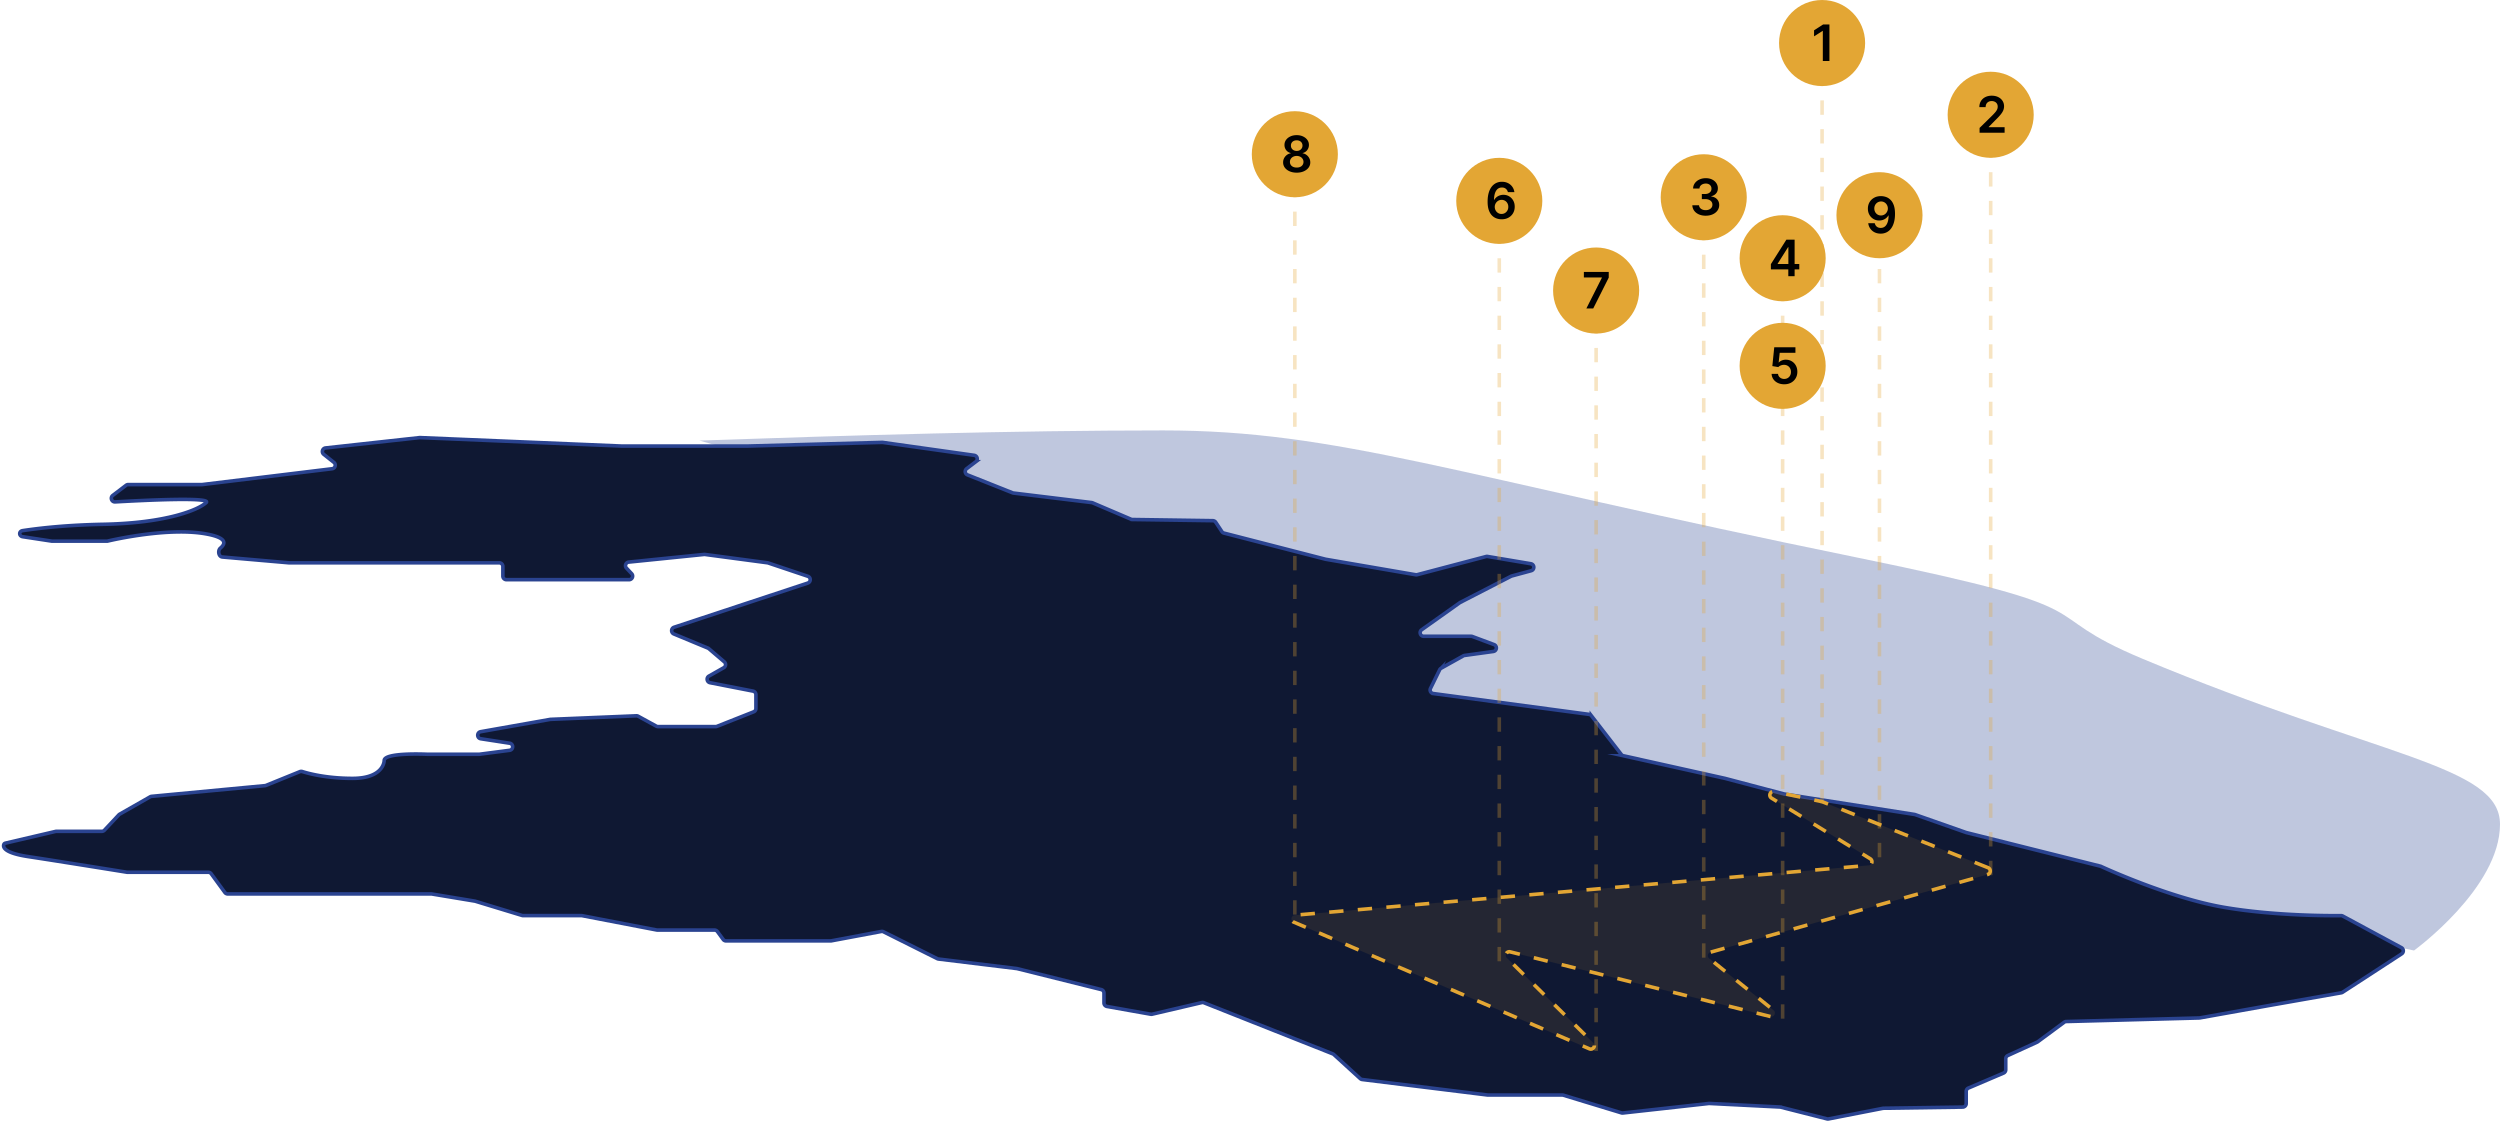 <svg width="697" height="313" fill="none" xmlns="http://www.w3.org/2000/svg"><path opacity=".3" d="M697 229.807C697 247.605 673.025 265 673.025 265l-226.086-47.666-58.436-24.15-9.58-18.296L195 122.831c41.802-1.464 87.884-2.831 129.274-2.831 48.77 0 80.501 12.363 193.495 35.442 74.117 15.139 47.028 14.635 79.662 28.26C663.339 211.219 697 213.237 697 229.807z" fill="#2A4390"/><path d="M272.062 128.726c.708-.538.415-1.663-.465-1.787l-25.47-3.593a1.033 1.033 0 00-.167-.01l-37.404 1.021h-35.295l-56.157-2.354c-.05-.002-.101 0-.151.005l-26.183 2.878c-.888.098-1.212 1.223-.511 1.778l2.83 2.243c.697.551.382 1.669-.5 1.776l-36.216 4.413h-20.62c-.218 0-.43.072-.605.204l-3.706 2.819c-.788.6-.33 1.867.659 1.81 7.902-.454 27.124-1.404 25.378.2-2.193 2.014-11.022 5.706-28.679 6.043-10.262.195-17.903 1.071-22.503 1.771-1.087.165-1.055 1.524.031 1.69l8.077 1.229c.05.008.1.012.15.012h15.25c.08 0 .148-.007.226-.026 1.423-.337 16.94-3.909 27.467-1.989 5.746 1.049 5.51 2.643 3.964 3.931-.823.684-.54 2.41.526 2.503l18.659 1.623h58.55a1 1 0 011 1v2.702a1 1 0 001 1h34.181c.875 0 1.328-1.045.729-1.683l-1.446-1.544a1 1 0 01.629-1.679l21.022-2.135a1.01 1.01 0 01.233.004l17.426 2.323a.995.995 0 01.187.043l11.053 3.715c.911.307.908 1.596-.005 1.898l-37.266 12.315c-.88.291-.926 1.518-.07 1.873l9.5 3.943c.096.04.186.095.266.163l4.303 3.671c.528.451.447 1.29-.157 1.632l-4.121 2.329c-.809.457-.611 1.674.3 1.852l11.98 2.341a1 1 0 01.808.982v3.866c0 .41-.251.779-.632.93l-10.212 4.045c-.117.046-.242.07-.368.07h-16.086a.994.994 0 01-.48-.123l-5.042-2.762a1 1 0 00-.522-.122l-23.977.993-19.414 3.435c-1.114.197-1.096 1.8.021 1.973l8.045 1.241c1.143.176 1.124 1.83-.024 1.98l-8.478 1.105h-14.358c-.522-.026-12.109-.556-12.109 1.742 0 0 0 4.975-8.828 4.975-7.507 0-12.615-1.457-13.977-1.893a1.056 1.056 0 00-.72.024l-9.422 3.828c-.09.036-.185.06-.282.069l-31.617 2.984a1.015 1.015 0 00-.402.127L33.355 227a.985.985 0 00-.234.185l-4.006 4.275a.999.999 0 01-.73.316H15.702a.972.972 0 00-.228.027l-13.933 3.26c-.191.045-.373.143-.452.323-.285.644-.292 2.364 6.775 3.437 8.51 1.293 26.229 4.149 27.5 4.354.053.009.1.012.153.012h22.56c.32 0 .62.152.808.411l3.806 5.221a1 1 0 00.808.411h56.747c.055 0 .11.004.164.013l12.046 2.001 13.091 3.985a.987.987 0 00.291.044h16.288a1 1 0 01.189.018l20.769 3.992a.99.99 0 00.188.018h15.93a1 1 0 01.807.409l1.613 2.201a1 1 0 00.806.409h29.166c.062 0 .123-.006.184-.017l13.918-2.609c.214-.04.436-.009.631.088l14.99 7.493a.977.977 0 00.326.098l21.89 2.667 23.497 5.854a1 1 0 01.758.971v2.745a1 1 0 00.825.985l12.206 2.168c.134.024.271.02.403-.01l13.833-3.237a.992.992 0 01.597.044l35.921 14.253c.112.045.216.11.305.191l7.352 6.709c.153.14.346.229.552.254l34.979 4.326h20.807c.098 0 .197.015.291.044l16.193 4.929a.99.99 0 00.401.038l23.97-2.657c.054-.005.107-.007.161-.004l19.67.995a.997.997 0 01.196.029l12.919 3.276c.144.036.293.04.438.012l15.137-2.958a.97.97 0 01.178-.019l22.074-.321a1 1 0 00.985-1v-3.386a1 1 0 01.608-.92l9.806-4.184a1 1 0 00.607-.92v-3.061a1 1 0 01.585-.91l8.149-3.718c.063-.029.123-.065.179-.106l7.386-5.457a.998.998 0 01.567-.196l37.098-.993c.051-.002.1-.007.15-.016l18.67-3.342 20.755-3.656a.99.99 0 00.372-.147l16.476-10.719a1 1 0 00-.071-1.718l-16.345-8.811a.98.98 0 00-.485-.121c-2.211.029-18.468.145-32.83-2.354-14.865-2.587-32.786-10.766-34.111-11.377a.924.924 0 00-.17-.059l-37.396-9.375-14.253-5.003a.996.996 0 00-.177-.044l-36.291-5.692-16.533-4.365-28.325-6.301a1.002 1.002 0 01-.574-.365l-8.356-10.801a.999.999 0 00-.659-.38l-43.426-5.804a1 1 0 01-.765-1.432l2.549-5.188a.991.991 0 01.41-.433l6.18-3.448c.108-.06.227-.1.35-.117l8.012-1.108c1.029-.143 1.186-1.566.212-1.928l-6.029-2.245a.993.993 0 00-.349-.063H396.94c-.974 0-1.373-1.251-.579-1.815l10.619-7.542c.039-.027.079-.052.121-.074l14.182-7.302c.063-.033.129-.058.196-.077l5.409-1.465c1.035-.281.962-1.774-.096-1.952l-12.057-2.028a.997.997 0 00-.421.019l-19.193 5.062a1 1 0 01-.425.019l-25.146-4.329-28.305-7.287a.999.999 0 01-.586-.419l-1.708-2.591a1.003 1.003 0 00-.821-.45l-22.423-.326a1 1 0 01-.377-.08l-10.71-4.569a1.023 1.023 0 00-.272-.073l-21.792-2.655a.98.98 0 01-.249-.063l-12.573-5.003a1 1 0 01-.234-1.726l2.563-1.944z" fill="#0F1833" stroke="#2A4390" stroke-miterlimit="10"/><path opacity=".3" d="M508 224V12" stroke="#E3A634" stroke-linejoin="round" stroke-dasharray="4 4"/><circle cx="508" cy="12" r="12" fill="#E3A634"/><path d="M510.046 6.818V17h-1.844V8.613h-.06l-2.381 1.521v-1.69l2.53-1.626h1.755z" fill="#000"/><path opacity=".3" d="M555 244V32" stroke="#E3A634" stroke-linejoin="round" stroke-dasharray="4 4"/><circle cx="555" cy="32" r="12" fill="#E3A634"/><path d="M551.905 37v-1.332l3.535-3.466c.338-.341.619-.644.845-.91a3.36 3.36 0 00.507-.77 1.9 1.9 0 00.169-.795c0-.322-.073-.597-.219-.826a1.456 1.456 0 00-.601-.537 1.946 1.946 0 00-.87-.189c-.335 0-.628.07-.88.21a1.432 1.432 0 00-.587.58 1.868 1.868 0 00-.204.9h-1.755c0-.645.148-1.207.443-1.685a2.987 2.987 0 011.218-1.108c.52-.262 1.117-.393 1.789-.393.683 0 1.283.128 1.8.383.517.255.918.605 1.203 1.049.289.444.433.951.433 1.521 0 .381-.073.756-.219 1.124-.146.368-.403.775-.771 1.223-.364.447-.876.989-1.536 1.625l-1.755 1.785v.07h4.435V37h-6.98z" fill="#000"/><path opacity=".3" d="M475 267V55" stroke="#E3A634" stroke-linejoin="round" stroke-dasharray="4 4"/><circle cx="475" cy="55" r="12" fill="#E3A634"/><path d="M475.559 60.14c-.716 0-1.352-.123-1.909-.369-.554-.245-.991-.586-1.313-1.024a2.66 2.66 0 01-.512-1.516h1.87c.016.275.107.515.273.72.166.203.386.36.661.473.275.113.584.169.925.169.365 0 .688-.063.969-.189.282-.13.503-.308.662-.537.159-.228.237-.492.233-.79a1.37 1.37 0 00-.238-.816 1.601 1.601 0 00-.706-.552c-.305-.132-.673-.198-1.104-.198h-.9v-1.422h.9c.355 0 .665-.061.93-.184.268-.123.479-.295.631-.517a1.33 1.33 0 00.224-.78 1.356 1.356 0 00-.194-.752 1.306 1.306 0 00-.552-.502 1.813 1.813 0 00-.83-.179c-.312 0-.6.057-.865.17a1.58 1.58 0 00-.642.482c-.162.205-.248.45-.258.736h-1.775a2.58 2.58 0 01.492-1.502 3.177 3.177 0 011.273-1.014c.53-.245 1.125-.368 1.785-.368.679 0 1.269.128 1.77.383.503.252.893.591 1.168 1.019.275.427.413.9.413 1.417.003.573-.166 1.054-.507 1.442-.339.387-.783.641-1.333.76v.08c.716.1 1.265.364 1.646.795.384.428.575.96.571 1.596 0 .57-.162 1.08-.487 1.531-.321.448-.765.8-1.332 1.054-.564.256-1.21.383-1.939.383z" fill="#000"/><path opacity=".3" d="M418 268V56" stroke="#E3A634" stroke-linejoin="round" stroke-dasharray="4 4"/><circle cx="418" cy="56" r="12" fill="#E3A634"/><path d="M418.634 61.14a4.298 4.298 0 01-1.427-.254 3.355 3.355 0 01-1.253-.82c-.371-.382-.666-.887-.885-1.517-.219-.633-.327-1.417-.323-2.352 0-.871.093-1.649.278-2.331.186-.683.453-1.26.801-1.73a3.534 3.534 0 011.257-1.084 3.633 3.633 0 011.656-.373c.64 0 1.206.126 1.7.378a3.2 3.2 0 011.203 1.034c.305.434.494.925.567 1.471h-1.815a1.644 1.644 0 00-.571-.934c-.285-.236-.647-.353-1.084-.353-.706 0-1.25.306-1.631.92-.378.613-.568 1.455-.571 2.525h.069a2.55 2.55 0 01.632-.75c.258-.21.55-.37.875-.483a3.092 3.092 0 011.039-.174c.596 0 1.131.143 1.605.428.478.285.856.678 1.134 1.178.278.497.416 1.067.413 1.71.003.67-.15 1.271-.458 1.805a3.32 3.32 0 01-1.287 1.253c-.551.305-1.192.456-1.924.452zm-.01-1.492c.361 0 .684-.088.969-.264a1.91 1.91 0 00.676-.71 2 2 0 00.244-1.005 1.976 1.976 0 00-.239-.99 1.814 1.814 0 00-.661-.7 1.811 1.811 0 00-.965-.259 1.83 1.83 0 00-.75.154 1.875 1.875 0 00-.607.428 2.002 2.002 0 00-.557 1.382c.004.355.087.681.249.98.162.298.386.536.671.715.285.18.608.269.97.269z" fill="#000"/><path opacity=".3" d="M445 293V81" stroke="#E3A634" stroke-linejoin="round" stroke-dasharray="4 4"/><circle cx="445" cy="81" r="12" fill="#E3A634"/><path d="M442.278 86l4.33-8.571v-.07h-5.026v-1.54h6.935v1.575L444.192 86h-1.914z" fill="#000"/><path opacity=".3" d="M361 255V43" stroke="#E3A634" stroke-linejoin="round" stroke-dasharray="4 4"/><circle cx="361" cy="43" r="12" fill="#E3A634"/><path d="M361.524 48.14c-.739 0-1.395-.125-1.969-.374-.57-.248-1.017-.588-1.342-1.019a2.392 2.392 0 01-.477-1.476c-.004-.428.089-.82.278-1.179.189-.358.444-.656.766-.895a2.47 2.47 0 011.084-.462v-.07a2.154 2.154 0 01-1.273-.8 2.303 2.303 0 01-.477-1.457 2.313 2.313 0 01.437-1.402c.295-.41.699-.734 1.213-.97.514-.238 1.101-.357 1.76-.357.653 0 1.235.12 1.745.358.514.235.918.558 1.213.97.299.41.448.878.448 1.401 0 .55-.164 1.036-.492 1.457a2.152 2.152 0 01-1.258.8v.07c.397.066.755.22 1.074.462.321.24.576.537.765.895.192.358.289.751.289 1.179a2.4 2.4 0 01-.488 1.476c-.324.431-.772.77-1.342 1.02-.567.248-1.218.372-1.954.372zm0-1.423c.381 0 .713-.064.994-.194a1.55 1.55 0 00.657-.556 1.51 1.51 0 00.238-.826 1.539 1.539 0 00-.253-.86 1.67 1.67 0 00-.671-.591 2.111 2.111 0 00-.965-.214 2.15 2.15 0 00-.974.214c-.285.142-.511.34-.676.591a1.506 1.506 0 00-.239.86 1.45 1.45 0 00.229.826c.155.235.374.419.656.552.285.132.62.198 1.004.198zm0-4.638c.312 0 .587-.063.825-.19a1.437 1.437 0 00.786-1.307 1.45 1.45 0 00-.209-.765 1.348 1.348 0 00-.567-.512 1.822 1.822 0 00-.835-.184c-.321 0-.605.061-.85.184-.242.119-.431.29-.567.512a1.424 1.424 0 00-.194.765c-.003.295.063.556.199.78.139.223.33.399.572.528.245.126.525.189.84.189z" fill="#000"/><path opacity=".3" d="M524 239V60" stroke="#E3A634" stroke-linejoin="round" stroke-dasharray="4 4"/><circle cx="524" cy="60" r="12" fill="#E3A634"/><path d="M524.44 54.679a4.2 4.2 0 011.422.258c.464.166.881.438 1.252.816.372.374.667.877.885 1.506.219.63.328 1.409.328 2.337.004.875-.089 1.657-.278 2.347-.186.686-.452 1.266-.8 1.74a3.536 3.536 0 01-1.258 1.083 3.614 3.614 0 01-1.656.373c-.643 0-1.213-.126-1.71-.378a3.212 3.212 0 01-1.198-1.034 3.29 3.29 0 01-.562-1.501h1.815c.092.404.281.726.566.964.289.236.652.353 1.089.353.706 0 1.25-.306 1.631-.92.381-.613.572-1.464.572-2.555h-.07a2.617 2.617 0 01-.631.756 2.88 2.88 0 01-.88.482c-.325.113-.67.17-1.034.17a3.08 3.08 0 01-1.611-.428 3.128 3.128 0 01-1.129-1.174c-.275-.497-.414-1.065-.417-1.705 0-.663.152-1.258.457-1.785.308-.53.737-.948 1.288-1.253.55-.308 1.193-.459 1.929-.452zm.005 1.491c-.358 0-.682.088-.97.264-.285.172-.51.408-.676.706a2.022 2.022 0 00-.244.99c.004.36.085.689.244.984.162.295.383.528.661.7.282.173.603.26.965.26a1.863 1.863 0 001.357-.582c.176-.186.312-.397.408-.632.099-.235.147-.484.144-.746 0-.348-.083-.67-.249-.964a1.916 1.916 0 00-.671-.711 1.77 1.77 0 00-.969-.269z" fill="#000"/><path opacity=".3" d="M497 284V72" stroke="#E3A634" stroke-linejoin="round" stroke-dasharray="4 4"/><circle cx="497" cy="72" r="12" fill="#E3A634"/><path d="M493.721 75.11v-1.466l4.32-6.826h1.223v2.088h-.746l-2.908 4.609v.08h6.031v1.516h-7.92zm4.857 1.89v-2.337l.02-.656v-7.189h1.74V77h-1.76z" fill="#000"/><circle cx="497" cy="102" r="12" fill="#E3A634"/><path d="M497.445 107.139c-.663 0-1.257-.124-1.78-.373a3.167 3.167 0 01-1.248-1.034 2.735 2.735 0 01-.487-1.501h1.789c.034.417.214.759.542 1.024.328.262.723.393 1.184.393.361 0 .682-.083.964-.249.282-.166.504-.396.666-.691.163-.295.242-.631.239-1.009a2.034 2.034 0 00-.244-1.024 1.807 1.807 0 00-.681-.701 1.894 1.894 0 00-.994-.259 2.375 2.375 0 00-.9.169 1.839 1.839 0 00-.701.458l-1.665-.274.532-5.25h5.906v1.541h-4.38l-.294 2.7h.06c.189-.222.456-.406.801-.552a2.822 2.822 0 011.133-.224c.617 0 1.167.146 1.651.438.484.288.865.686 1.143 1.193.279.507.418 1.087.418 1.74 0 .673-.156 1.273-.468 1.8a3.304 3.304 0 01-1.287 1.238c-.547.298-1.18.447-1.899.447z" fill="#000"/><path d="M554.253 241.907l-46.173-18.375a1.035 1.035 0 00-.164-.05l-13.272-2.794c-1.098-.231-1.686 1.243-.73 1.831l27.504 16.895c.821.504.523 1.765-.437 1.848l-160.009 13.893c-1.036.09-1.264 1.506-.307 1.916l82.454 35.337c1.016.436 1.883-.857 1.095-1.632l-24.106-23.71c-.725-.714-.045-1.929.943-1.684l72.546 18.024c1.04.258 1.702-1.078.868-1.75l-17.951-14.439a1 1 0 01.356-1.742l77.283-21.676c.921-.259.988-1.539.1-1.892z" fill="#E3A634" fill-opacity=".1" stroke="#E3A634" stroke-linejoin="round" stroke-dasharray="4 4"/></svg>